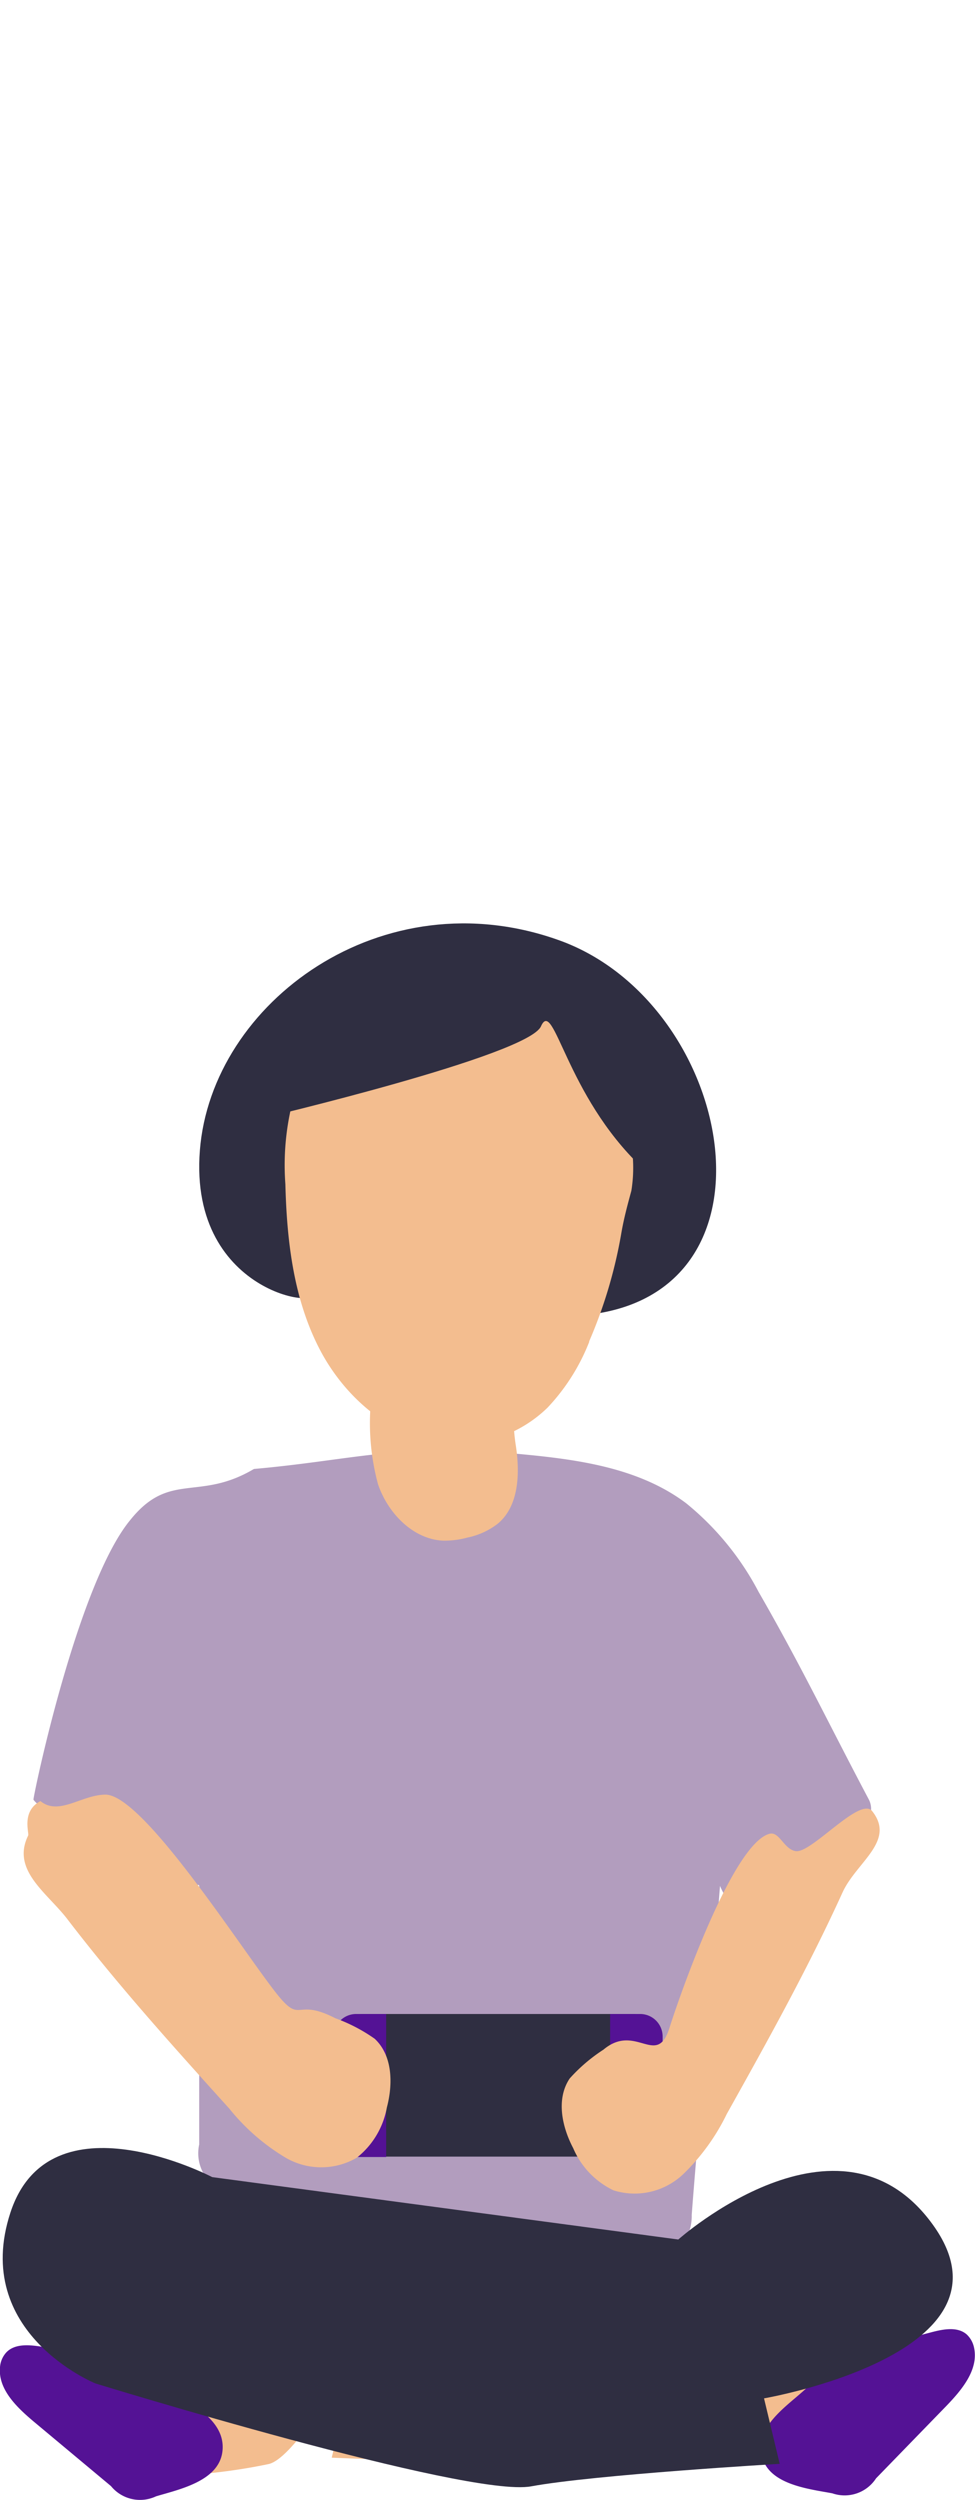 <svg id="Laag_1" data-name="Laag 1" xmlns="http://www.w3.org/2000/svg" viewBox="0 0 130 333"><defs><style>.cls-1{fill:#2f2e41;}.cls-2{fill:#f3bd8f;}.cls-3{fill:#b29dbe;}.cls-4{fill:#541295;}</style></defs><title>illustrations-scaled</title><g id="Kind_5" data-name="Kind 5"><path id="Path_1784" data-name="Path 1784" class="cls-1" d="M74.64,125.28c23.6,8.54,31,48.69,1.77,50-9.36-4.73-24.85-32.75-27.36-30s-3.23,9.09-5.85,12.08-6,10.84-1.84,14.49c3.2,2.84-16.26,1.09-14.71-18.62S51,116.74,74.64,125.28Z"/><path id="Path_1774" data-name="Path 1774" class="cls-2" d="M49.2,306.66l59.47,8.43s1.48,7.37-1.12,11.12-63.32,1.16-63.32,1.16Z"/><path id="Path_1775" data-name="Path 1775" class="cls-2" d="M26.94,315.75l-2,13.93a75.75,75.75,0,0,0,10.93-1.47c4-1.06,12-15.93,12-15.93Z"/><path id="Path_1778" data-name="Path 1778" class="cls-3" d="M67.49,193.52c8.39.74,17.24,1.64,24,6.72a37.82,37.82,0,0,1,9.66,11.81c5.76,10,9.3,17.47,14.69,27.64,2.87,5.44-15.31,16.3-15.31,16.3A9.25,9.25,0,0,1,96,251.21c-1.14,15-2.63,28.86-3.77,43.81a6.4,6.4,0,0,1-1,3.61c-1.35,1.65-3.9,1.52-58.89-6.42a5.38,5.38,0,0,1-5.88-4.84,5.57,5.57,0,0,1,.1-1.73V251.21c0-.84-4,2.7-4,2.7S4.61,240.53,4.46,239.7c.1-1.1,5.92-28.76,12.9-37.22,5.27-6.57,9.1-2.43,16.5-6.81C46.5,194.56,53.27,192.29,67.49,193.52Z"/><path id="Path_1779" data-name="Path 1779" class="cls-2" d="M68.76,192.44c.59,3.75.46,8.21-2.44,10.56a9.84,9.84,0,0,1-4,1.81,11.57,11.57,0,0,1-3.26.41c-4-.2-7.33-3.65-8.65-7.49a31.16,31.16,0,0,1-.84-12.08,16.12,16.12,0,0,1,1.26-6.28,9.42,9.42,0,0,1,9.11-4.76C70.54,175.54,67.57,184.76,68.76,192.44Z"/><path id="Path_1780" data-name="Path 1780" class="cls-2" d="M78.57,178.72A27.16,27.16,0,0,1,73,187.51a17.17,17.17,0,0,1-12.72,4.84c-7.52-.36-14.11-5.85-17.62-12.55s-4.42-14.49-4.61-22.07a34.31,34.31,0,0,1,1.54-13,21.86,21.86,0,0,1,16.1-13.18,27.31,27.31,0,0,1,20.57,4.75,17.71,17.71,0,0,1,5,5A24.4,24.4,0,0,1,84,151.55a19.1,19.1,0,0,1,.18,7.07c-.52,1.91-1,3.68-1.34,5.66a63.09,63.09,0,0,1-4.3,14.43Z"/><path id="Path_1782" data-name="Path 1782" class="cls-4" d="M108.42,317.2a14.79,14.79,0,0,1,2.59-2.77,9,9,0,0,1,2.63-1l10.6-2.78c1.57-.41,3.43-.76,4.65.3a3.34,3.34,0,0,1,1,1.85c.57,2.89-1.64,5.53-3.69,7.66l-9.39,9.66a5,5,0,0,1-5.83,2c-3.16-.59-8.43-1.15-9.38-4.9C100.49,322.65,106.06,319.93,108.42,317.2Z"/><path id="Path_1783" data-name="Path 1783" class="cls-4" d="M21.85,317.45A15.26,15.26,0,0,0,19,315a9.15,9.15,0,0,0-2.71-.73L5.42,312.57c-1.6-.25-3.48-.39-4.59.79A3.28,3.28,0,0,0,0,315.31c-.28,2.93,2.2,5.32,4.47,7.23l10.33,8.62a5,5,0,0,0,6,1.36c3.08-.92,8.27-2,8.84-5.85C30.3,322,24.48,319.92,21.85,317.45Z"/><path id="Path_1798" data-name="Path 1798" class="cls-1" d="M34.78,149s35.61-8.39,37.35-12.29,3.27,9.15,13.45,18.79-4.88-23.83-4.88-23.83L58.22,127.1l-18.1,9.6Z"/><g id="Group_332" data-name="Group 332"><path id="Rectangle_582" data-name="Rectangle 582" class="cls-1" d="M48.49,268.27H84.34a4,4,0,0,1,4,4v11a4,4,0,0,1-4,4H48.49a4,4,0,0,1-4-4v-11A4,4,0,0,1,48.49,268.27Z"/><path id="Rectangle_583" data-name="Rectangle 583" class="cls-4" d="M47.49,268.27h4v19.05h-4a3,3,0,0,1-3-3v-13A3,3,0,0,1,47.49,268.27Z"/><path id="Rectangle_584" data-name="Rectangle 584" class="cls-4" d="M81.35,268.27h4a3,3,0,0,1,3,3v13a3,3,0,0,1-3,3h-4V268.27Z"/></g><path id="Path_1785" data-name="Path 1785" class="cls-2" d="M30.57,280.87a28.13,28.13,0,0,0,7.51,6.54,9.44,9.44,0,0,0,9.5,0,11,11,0,0,0,4-6.68c.84-3.18.76-6.94-1.62-9.16a22.15,22.15,0,0,0-5.24-2.73c-5-2.57-4.59.34-7.06-2.36-3.68-4-18.15-27.33-23.57-27.43-3.19,0-6.23,2.87-8.7.86-2.59,1.37-1.46,4.28-1.64,4.6-2.25,4.59,2.46,7.56,5.18,11.06C15.67,264.38,23.12,272.63,30.57,280.87Z"/><path id="Path_1777" data-name="Path 1777" class="cls-2" d="M96.91,281.58a28.38,28.38,0,0,1-5.85,8.06,9.41,9.41,0,0,1-9.26,2.12,11,11,0,0,1-5.37-5.61c-1.53-2.9-2.29-6.59-.47-9.29a22.27,22.27,0,0,1,4.5-3.84c4.34-3.64,7.13,2.5,8.82-2.95,1.09-3.49,8.33-24.55,13.35-25.81,1.3-.31,1.9,2.09,3.48,2.32,2.09.29,8.48-7.23,10.15-5.37,3.22,4-2,6.77-3.89,10.8C107.76,262.14,102.34,271.87,96.91,281.58Z"/><path id="Path_1808" data-name="Path 1808" class="cls-1" d="M28.3,290S6.65,278.68,1.39,294.72s11.33,22.76,11.33,22.76,49.6,15.27,58.1,13.71,33.14-3,33.14-3l-2.09-8.72s34.91-6,22.49-23.16-33.92,2-33.92,2Z"/></g></svg>